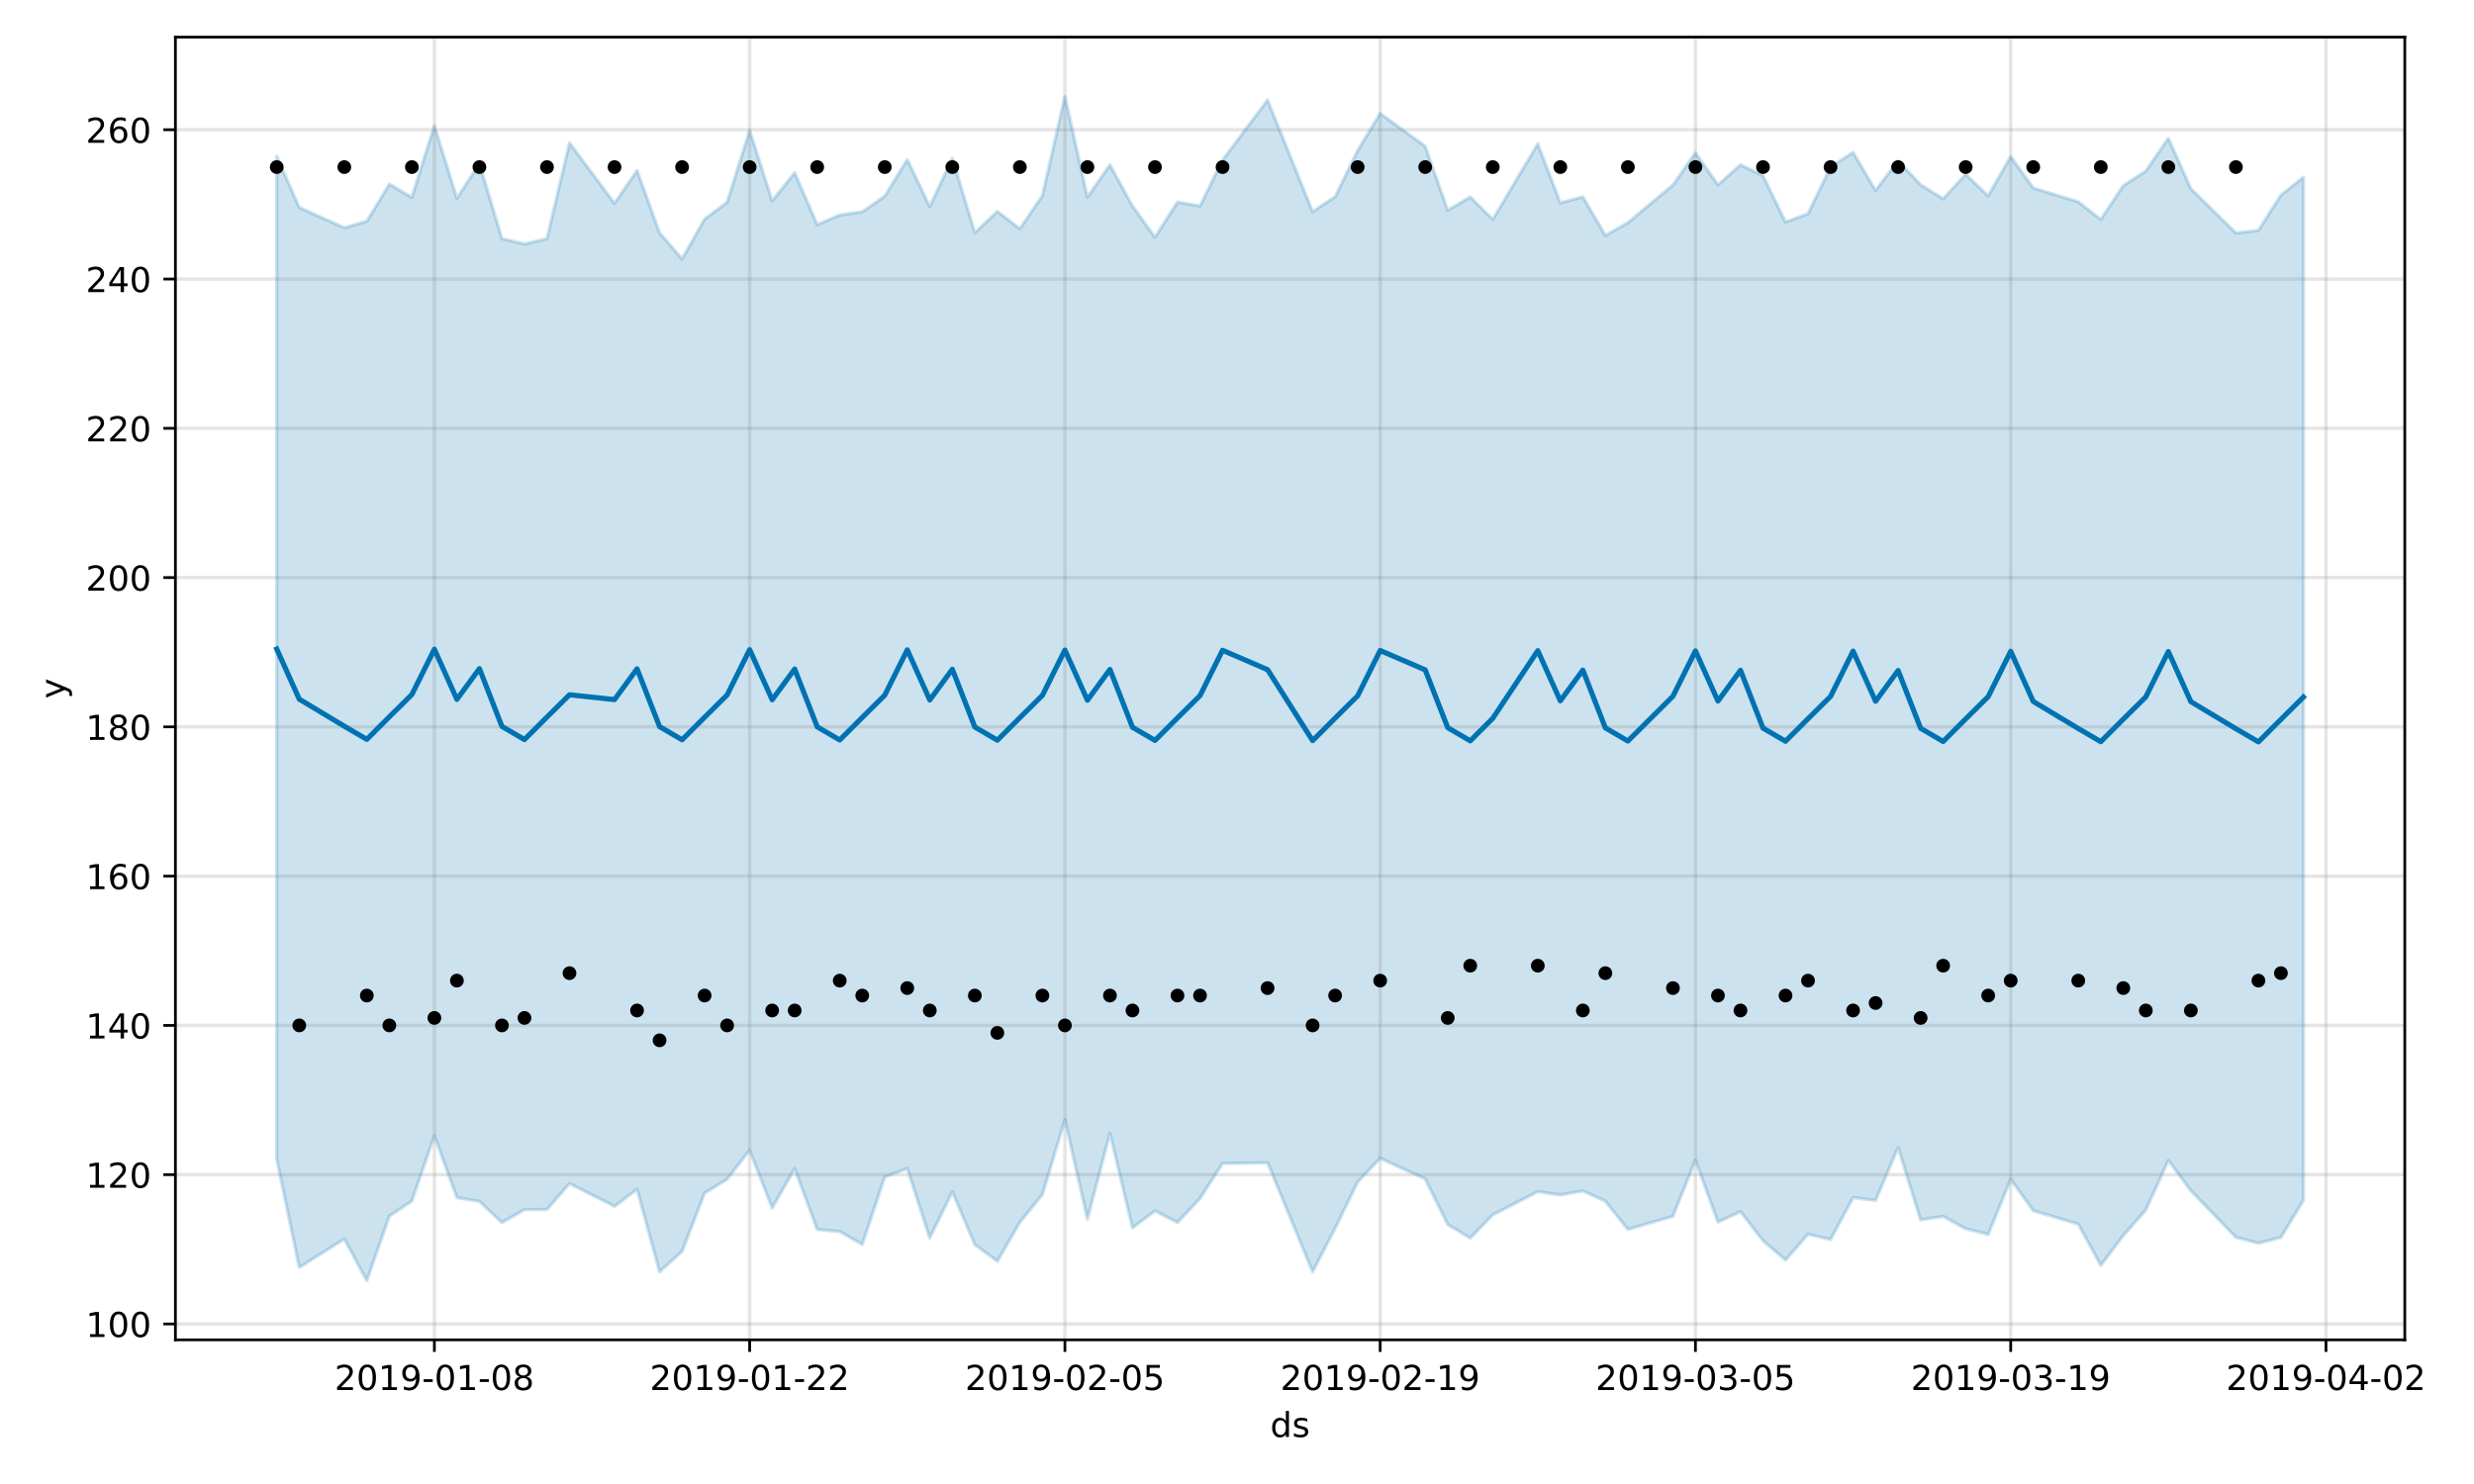 <?xml version="1.0" encoding="utf-8" standalone="no"?>
<!DOCTYPE svg PUBLIC "-//W3C//DTD SVG 1.1//EN"
  "http://www.w3.org/Graphics/SVG/1.1/DTD/svg11.dtd">
<!-- Created with matplotlib (https://matplotlib.org/) -->
<svg height="432pt" version="1.1" viewBox="0 0 720 432" width="720pt" xmlns="http://www.w3.org/2000/svg" xmlns:xlink="http://www.w3.org/1999/xlink">
 <defs>
  <style type="text/css">
*{stroke-linecap:butt;stroke-linejoin:round;}
  </style>
 </defs>
 <g id="figure_1">
  <g id="patch_1">
   <path d="M 0 432 
L 720 432 
L 720 0 
L 0 0 
z
" style="fill:#ffffff;"/>
  </g>
  <g id="axes_1">
   <g id="patch_2">
    <path d="M 51.05 390.04 
L 699.857 390.04 
L 699.857 10.8 
L 51.05 10.8 
z
" style="fill:#ffffff;"/>
   </g>
   <g id="PolyCollection_1">
    <defs>
     <path d="M 80.541 -386.49 
L 80.541 -94.581 
L 87.095 -63.038 
L 100.202 -71.315 
L 106.756 -59.198 
L 113.309 -77.965 
L 119.863 -82.394 
L 126.417 -101.39 
L 132.97 -83.357 
L 139.524 -82.264 
L 146.077 -76.102 
L 152.631 -79.87 
L 159.185 -79.901 
L 165.738 -87.445 
L 178.845 -80.824 
L 185.399 -85.792 
L 191.953 -61.737 
L 198.506 -67.728 
L 205.06 -84.671 
L 211.613 -88.726 
L 218.167 -97.157 
L 224.721 -80.323 
L 231.274 -91.83 
L 237.828 -74.07 
L 244.381 -73.489 
L 250.935 -69.723 
L 257.489 -89.379 
L 264.042 -91.822 
L 270.596 -71.621 
L 277.15 -85.074 
L 283.703 -69.67 
L 290.257 -64.828 
L 296.81 -76.198 
L 303.364 -84.254 
L 309.918 -106.077 
L 316.471 -77.147 
L 323.025 -102.116 
L 329.578 -74.564 
L 336.132 -79.508 
L 342.686 -76.118 
L 349.239 -83.138 
L 355.793 -93.312 
L 368.9 -93.52 
L 382.007 -61.775 
L 388.561 -74.416 
L 395.114 -87.897 
L 401.668 -94.823 
L 414.775 -88.791 
L 421.329 -75.525 
L 427.883 -71.591 
L 434.436 -78.349 
L 447.543 -85.092 
L 454.097 -84.142 
L 460.651 -85.313 
L 467.204 -82.31 
L 473.758 -74.097 
L 486.865 -77.96 
L 493.419 -94.265 
L 499.972 -76.242 
L 506.526 -79.307 
L 513.079 -70.823 
L 519.633 -65.198 
L 526.187 -72.712 
L 532.74 -71.165 
L 539.294 -83.367 
L 545.847 -82.555 
L 552.401 -97.924 
L 558.955 -76.891 
L 565.508 -77.906 
L 572.062 -74.303 
L 578.616 -72.656 
L 585.169 -88.692 
L 591.723 -79.572 
L 604.83 -75.652 
L 611.384 -63.647 
L 617.937 -72.307 
L 624.491 -79.765 
L 631.044 -94.177 
L 637.598 -85.391 
L 650.705 -71.816 
L 657.259 -70.095 
L 663.812 -71.788 
L 670.366 -82.575 
L 670.366 -380.409 
L 670.366 -380.409 
L 663.812 -375.201 
L 657.259 -364.93 
L 650.705 -364.17 
L 637.598 -377.077 
L 631.044 -391.736 
L 624.491 -382.209 
L 617.937 -377.945 
L 611.384 -368.115 
L 604.83 -373.258 
L 591.723 -377.274 
L 585.169 -386.438 
L 578.616 -374.982 
L 572.062 -381.25 
L 565.508 -374.116 
L 558.955 -378.215 
L 552.401 -385.235 
L 545.847 -376.561 
L 539.294 -387.631 
L 532.74 -383.36 
L 526.187 -369.787 
L 519.633 -367.36 
L 513.079 -380.867 
L 506.526 -384.004 
L 499.972 -378.189 
L 493.419 -387.513 
L 486.865 -378.142 
L 473.758 -367.169 
L 467.204 -363.447 
L 460.651 -374.699 
L 454.097 -372.941 
L 447.543 -390.107 
L 434.436 -368.105 
L 427.883 -374.667 
L 421.329 -370.764 
L 414.775 -389.418 
L 401.668 -398.972 
L 395.114 -388.151 
L 388.561 -374.742 
L 382.007 -370.367 
L 368.9 -402.873 
L 355.793 -385.418 
L 349.239 -372.015 
L 342.686 -373.175 
L 336.132 -362.928 
L 329.578 -372.025 
L 323.025 -384.011 
L 316.471 -374.6 
L 309.918 -403.962 
L 303.364 -375.042 
L 296.81 -365.417 
L 290.257 -370.453 
L 283.703 -364.273 
L 277.15 -385.941 
L 270.596 -371.832 
L 264.042 -385.531 
L 257.489 -374.882 
L 250.935 -370.354 
L 244.381 -369.415 
L 237.828 -366.581 
L 231.274 -381.714 
L 224.721 -373.536 
L 218.167 -394.034 
L 211.613 -373.096 
L 205.06 -368.219 
L 198.506 -356.632 
L 191.953 -364.209 
L 185.399 -382.364 
L 178.845 -372.788 
L 165.738 -390.402 
L 159.185 -362.544 
L 152.631 -360.962 
L 146.077 -362.535 
L 139.524 -384.331 
L 132.97 -374.276 
L 126.417 -395.4 
L 119.863 -374.559 
L 113.309 -378.382 
L 106.756 -367.578 
L 100.202 -365.707 
L 87.095 -371.604 
L 80.541 -386.49 
z
" id="m86c1b2ed86" style="stroke:#0072b2;stroke-opacity:0.2;"/>
    </defs>
    <g clip-path="url(#p42ab3220b1)">
     <use style="fill:#0072b2;fill-opacity:0.2;stroke:#0072b2;stroke-opacity:0.2;" x="0" xlink:href="#m86c1b2ed86" y="432"/>
    </g>
   </g>
   <g id="matplotlib.axis_1">
    <g id="xtick_1">
     <g id="line2d_1">
      <path clip-path="url(#p42ab3220b1)" d="M 126.417 390.04 
L 126.417 10.8 
" style="fill:none;stroke:#808080;stroke-linecap:square;stroke-opacity:0.2;"/>
     </g>
     <g id="line2d_2">
      <defs>
       <path d="M 0 0 
L 0 3.5 
" id="mbba8593beb" style="stroke:#000000;stroke-width:0.8;"/>
      </defs>
      <g>
       <use style="stroke:#000000;stroke-width:0.8;" x="126.417" xlink:href="#mbba8593beb" y="390.04"/>
      </g>
     </g>
     <g id="text_1">
      <!-- 2019-01-08 -->
      <defs>
       <path d="M 19.188 8.297 
L 53.609 8.297 
L 53.609 0 
L 7.328 0 
L 7.328 8.297 
Q 12.938 14.109 22.625 23.891 
Q 32.328 33.688 34.812 36.531 
Q 39.547 41.844 41.422 45.531 
Q 43.312 49.219 43.312 52.781 
Q 43.312 58.594 39.234 62.25 
Q 35.156 65.922 28.609 65.922 
Q 23.969 65.922 18.812 64.312 
Q 13.672 62.703 7.812 59.422 
L 7.812 69.391 
Q 13.766 71.781 18.938 73 
Q 24.125 74.219 28.422 74.219 
Q 39.75 74.219 46.484 68.547 
Q 53.219 62.891 53.219 53.422 
Q 53.219 48.922 51.531 44.891 
Q 49.859 40.875 45.406 35.406 
Q 44.188 33.984 37.641 27.219 
Q 31.109 20.453 19.188 8.297 
z
" id="DejaVuSans-50"/>
       <path d="M 31.781 66.406 
Q 24.172 66.406 20.328 58.906 
Q 16.5 51.422 16.5 36.375 
Q 16.5 21.391 20.328 13.891 
Q 24.172 6.391 31.781 6.391 
Q 39.453 6.391 43.281 13.891 
Q 47.125 21.391 47.125 36.375 
Q 47.125 51.422 43.281 58.906 
Q 39.453 66.406 31.781 66.406 
z
M 31.781 74.219 
Q 44.047 74.219 50.516 64.516 
Q 56.984 54.828 56.984 36.375 
Q 56.984 17.969 50.516 8.266 
Q 44.047 -1.422 31.781 -1.422 
Q 19.531 -1.422 13.062 8.266 
Q 6.594 17.969 6.594 36.375 
Q 6.594 54.828 13.062 64.516 
Q 19.531 74.219 31.781 74.219 
z
" id="DejaVuSans-48"/>
       <path d="M 12.406 8.297 
L 28.516 8.297 
L 28.516 63.922 
L 10.984 60.406 
L 10.984 69.391 
L 28.422 72.906 
L 38.281 72.906 
L 38.281 8.297 
L 54.391 8.297 
L 54.391 0 
L 12.406 0 
z
" id="DejaVuSans-49"/>
       <path d="M 10.984 1.516 
L 10.984 10.5 
Q 14.703 8.734 18.5 7.812 
Q 22.312 6.891 25.984 6.891 
Q 35.75 6.891 40.891 13.453 
Q 46.047 20.016 46.781 33.406 
Q 43.953 29.203 39.594 26.953 
Q 35.25 24.703 29.984 24.703 
Q 19.047 24.703 12.672 31.312 
Q 6.297 37.938 6.297 49.422 
Q 6.297 60.641 12.938 67.422 
Q 19.578 74.219 30.609 74.219 
Q 43.266 74.219 49.922 64.516 
Q 56.594 54.828 56.594 36.375 
Q 56.594 19.141 48.406 8.859 
Q 40.234 -1.422 26.422 -1.422 
Q 22.703 -1.422 18.891 -0.688 
Q 15.094 0.047 10.984 1.516 
z
M 30.609 32.422 
Q 37.25 32.422 41.125 36.953 
Q 45.016 41.5 45.016 49.422 
Q 45.016 57.281 41.125 61.844 
Q 37.25 66.406 30.609 66.406 
Q 23.969 66.406 20.094 61.844 
Q 16.219 57.281 16.219 49.422 
Q 16.219 41.5 20.094 36.953 
Q 23.969 32.422 30.609 32.422 
z
" id="DejaVuSans-57"/>
       <path d="M 4.891 31.391 
L 31.203 31.391 
L 31.203 23.391 
L 4.891 23.391 
z
" id="DejaVuSans-45"/>
       <path d="M 31.781 34.625 
Q 24.75 34.625 20.719 30.859 
Q 16.703 27.094 16.703 20.516 
Q 16.703 13.922 20.719 10.156 
Q 24.75 6.391 31.781 6.391 
Q 38.812 6.391 42.859 10.172 
Q 46.922 13.969 46.922 20.516 
Q 46.922 27.094 42.891 30.859 
Q 38.875 34.625 31.781 34.625 
z
M 21.922 38.812 
Q 15.578 40.375 12.031 44.719 
Q 8.5 49.078 8.5 55.328 
Q 8.5 64.062 14.719 69.141 
Q 20.953 74.219 31.781 74.219 
Q 42.672 74.219 48.875 69.141 
Q 55.078 64.062 55.078 55.328 
Q 55.078 49.078 51.531 44.719 
Q 48 40.375 41.703 38.812 
Q 48.828 37.156 52.797 32.312 
Q 56.781 27.484 56.781 20.516 
Q 56.781 9.906 50.312 4.234 
Q 43.844 -1.422 31.781 -1.422 
Q 19.734 -1.422 13.25 4.234 
Q 6.781 9.906 6.781 20.516 
Q 6.781 27.484 10.781 32.312 
Q 14.797 37.156 21.922 38.812 
z
M 18.312 54.391 
Q 18.312 48.734 21.844 45.562 
Q 25.391 42.391 31.781 42.391 
Q 38.141 42.391 41.719 45.562 
Q 45.312 48.734 45.312 54.391 
Q 45.312 60.062 41.719 63.234 
Q 38.141 66.406 31.781 66.406 
Q 25.391 66.406 21.844 63.234 
Q 18.312 60.062 18.312 54.391 
z
" id="DejaVuSans-56"/>
      </defs>
      <g transform="translate(97.359 404.638)scale(0.1 -0.1)">
       <use xlink:href="#DejaVuSans-50"/>
       <use x="63.623" xlink:href="#DejaVuSans-48"/>
       <use x="127.246" xlink:href="#DejaVuSans-49"/>
       <use x="190.869" xlink:href="#DejaVuSans-57"/>
       <use x="254.492" xlink:href="#DejaVuSans-45"/>
       <use x="290.576" xlink:href="#DejaVuSans-48"/>
       <use x="354.199" xlink:href="#DejaVuSans-49"/>
       <use x="417.822" xlink:href="#DejaVuSans-45"/>
       <use x="453.906" xlink:href="#DejaVuSans-48"/>
       <use x="517.529" xlink:href="#DejaVuSans-56"/>
      </g>
     </g>
    </g>
    <g id="xtick_2">
     <g id="line2d_3">
      <path clip-path="url(#p42ab3220b1)" d="M 218.167 390.04 
L 218.167 10.8 
" style="fill:none;stroke:#808080;stroke-linecap:square;stroke-opacity:0.2;"/>
     </g>
     <g id="line2d_4">
      <g>
       <use style="stroke:#000000;stroke-width:0.8;" x="218.167" xlink:href="#mbba8593beb" y="390.04"/>
      </g>
     </g>
     <g id="text_2">
      <!-- 2019-01-22 -->
      <g transform="translate(189.109 404.638)scale(0.1 -0.1)">
       <use xlink:href="#DejaVuSans-50"/>
       <use x="63.623" xlink:href="#DejaVuSans-48"/>
       <use x="127.246" xlink:href="#DejaVuSans-49"/>
       <use x="190.869" xlink:href="#DejaVuSans-57"/>
       <use x="254.492" xlink:href="#DejaVuSans-45"/>
       <use x="290.576" xlink:href="#DejaVuSans-48"/>
       <use x="354.199" xlink:href="#DejaVuSans-49"/>
       <use x="417.822" xlink:href="#DejaVuSans-45"/>
       <use x="453.906" xlink:href="#DejaVuSans-50"/>
       <use x="517.529" xlink:href="#DejaVuSans-50"/>
      </g>
     </g>
    </g>
    <g id="xtick_3">
     <g id="line2d_5">
      <path clip-path="url(#p42ab3220b1)" d="M 309.918 390.04 
L 309.918 10.8 
" style="fill:none;stroke:#808080;stroke-linecap:square;stroke-opacity:0.2;"/>
     </g>
     <g id="line2d_6">
      <g>
       <use style="stroke:#000000;stroke-width:0.8;" x="309.918" xlink:href="#mbba8593beb" y="390.04"/>
      </g>
     </g>
     <g id="text_3">
      <!-- 2019-02-05 -->
      <defs>
       <path d="M 10.797 72.906 
L 49.516 72.906 
L 49.516 64.594 
L 19.828 64.594 
L 19.828 46.734 
Q 21.969 47.469 24.109 47.828 
Q 26.266 48.188 28.422 48.188 
Q 40.625 48.188 47.75 41.5 
Q 54.891 34.812 54.891 23.391 
Q 54.891 11.625 47.562 5.094 
Q 40.234 -1.422 26.906 -1.422 
Q 22.312 -1.422 17.547 -0.641 
Q 12.797 0.141 7.719 1.703 
L 7.719 11.625 
Q 12.109 9.234 16.797 8.062 
Q 21.484 6.891 26.703 6.891 
Q 35.156 6.891 40.078 11.328 
Q 45.016 15.766 45.016 23.391 
Q 45.016 31 40.078 35.438 
Q 35.156 39.891 26.703 39.891 
Q 22.75 39.891 18.812 39.016 
Q 14.891 38.141 10.797 36.281 
z
" id="DejaVuSans-53"/>
      </defs>
      <g transform="translate(280.86 404.638)scale(0.1 -0.1)">
       <use xlink:href="#DejaVuSans-50"/>
       <use x="63.623" xlink:href="#DejaVuSans-48"/>
       <use x="127.246" xlink:href="#DejaVuSans-49"/>
       <use x="190.869" xlink:href="#DejaVuSans-57"/>
       <use x="254.492" xlink:href="#DejaVuSans-45"/>
       <use x="290.576" xlink:href="#DejaVuSans-48"/>
       <use x="354.199" xlink:href="#DejaVuSans-50"/>
       <use x="417.822" xlink:href="#DejaVuSans-45"/>
       <use x="453.906" xlink:href="#DejaVuSans-48"/>
       <use x="517.529" xlink:href="#DejaVuSans-53"/>
      </g>
     </g>
    </g>
    <g id="xtick_4">
     <g id="line2d_7">
      <path clip-path="url(#p42ab3220b1)" d="M 401.668 390.04 
L 401.668 10.8 
" style="fill:none;stroke:#808080;stroke-linecap:square;stroke-opacity:0.2;"/>
     </g>
     <g id="line2d_8">
      <g>
       <use style="stroke:#000000;stroke-width:0.8;" x="401.668" xlink:href="#mbba8593beb" y="390.04"/>
      </g>
     </g>
     <g id="text_4">
      <!-- 2019-02-19 -->
      <g transform="translate(372.61 404.638)scale(0.1 -0.1)">
       <use xlink:href="#DejaVuSans-50"/>
       <use x="63.623" xlink:href="#DejaVuSans-48"/>
       <use x="127.246" xlink:href="#DejaVuSans-49"/>
       <use x="190.869" xlink:href="#DejaVuSans-57"/>
       <use x="254.492" xlink:href="#DejaVuSans-45"/>
       <use x="290.576" xlink:href="#DejaVuSans-48"/>
       <use x="354.199" xlink:href="#DejaVuSans-50"/>
       <use x="417.822" xlink:href="#DejaVuSans-45"/>
       <use x="453.906" xlink:href="#DejaVuSans-49"/>
       <use x="517.529" xlink:href="#DejaVuSans-57"/>
      </g>
     </g>
    </g>
    <g id="xtick_5">
     <g id="line2d_9">
      <path clip-path="url(#p42ab3220b1)" d="M 493.419 390.04 
L 493.419 10.8 
" style="fill:none;stroke:#808080;stroke-linecap:square;stroke-opacity:0.2;"/>
     </g>
     <g id="line2d_10">
      <g>
       <use style="stroke:#000000;stroke-width:0.8;" x="493.419" xlink:href="#mbba8593beb" y="390.04"/>
      </g>
     </g>
     <g id="text_5">
      <!-- 2019-03-05 -->
      <defs>
       <path d="M 40.578 39.312 
Q 47.656 37.797 51.625 33 
Q 55.609 28.219 55.609 21.188 
Q 55.609 10.406 48.188 4.484 
Q 40.766 -1.422 27.094 -1.422 
Q 22.516 -1.422 17.656 -0.516 
Q 12.797 0.391 7.625 2.203 
L 7.625 11.719 
Q 11.719 9.328 16.594 8.109 
Q 21.484 6.891 26.812 6.891 
Q 36.078 6.891 40.938 10.547 
Q 45.797 14.203 45.797 21.188 
Q 45.797 27.641 41.281 31.266 
Q 36.766 34.906 28.719 34.906 
L 20.219 34.906 
L 20.219 43.016 
L 29.109 43.016 
Q 36.375 43.016 40.234 45.922 
Q 44.094 48.828 44.094 54.297 
Q 44.094 59.906 40.109 62.906 
Q 36.141 65.922 28.719 65.922 
Q 24.656 65.922 20.016 65.031 
Q 15.375 64.156 9.812 62.312 
L 9.812 71.094 
Q 15.438 72.656 20.344 73.438 
Q 25.25 74.219 29.594 74.219 
Q 40.828 74.219 47.359 69.109 
Q 53.906 64.016 53.906 55.328 
Q 53.906 49.266 50.438 45.094 
Q 46.969 40.922 40.578 39.312 
z
" id="DejaVuSans-51"/>
      </defs>
      <g transform="translate(464.361 404.638)scale(0.1 -0.1)">
       <use xlink:href="#DejaVuSans-50"/>
       <use x="63.623" xlink:href="#DejaVuSans-48"/>
       <use x="127.246" xlink:href="#DejaVuSans-49"/>
       <use x="190.869" xlink:href="#DejaVuSans-57"/>
       <use x="254.492" xlink:href="#DejaVuSans-45"/>
       <use x="290.576" xlink:href="#DejaVuSans-48"/>
       <use x="354.199" xlink:href="#DejaVuSans-51"/>
       <use x="417.822" xlink:href="#DejaVuSans-45"/>
       <use x="453.906" xlink:href="#DejaVuSans-48"/>
       <use x="517.529" xlink:href="#DejaVuSans-53"/>
      </g>
     </g>
    </g>
    <g id="xtick_6">
     <g id="line2d_11">
      <path clip-path="url(#p42ab3220b1)" d="M 585.169 390.04 
L 585.169 10.8 
" style="fill:none;stroke:#808080;stroke-linecap:square;stroke-opacity:0.2;"/>
     </g>
     <g id="line2d_12">
      <g>
       <use style="stroke:#000000;stroke-width:0.8;" x="585.169" xlink:href="#mbba8593beb" y="390.04"/>
      </g>
     </g>
     <g id="text_6">
      <!-- 2019-03-19 -->
      <g transform="translate(556.111 404.638)scale(0.1 -0.1)">
       <use xlink:href="#DejaVuSans-50"/>
       <use x="63.623" xlink:href="#DejaVuSans-48"/>
       <use x="127.246" xlink:href="#DejaVuSans-49"/>
       <use x="190.869" xlink:href="#DejaVuSans-57"/>
       <use x="254.492" xlink:href="#DejaVuSans-45"/>
       <use x="290.576" xlink:href="#DejaVuSans-48"/>
       <use x="354.199" xlink:href="#DejaVuSans-51"/>
       <use x="417.822" xlink:href="#DejaVuSans-45"/>
       <use x="453.906" xlink:href="#DejaVuSans-49"/>
       <use x="517.529" xlink:href="#DejaVuSans-57"/>
      </g>
     </g>
    </g>
    <g id="xtick_7">
     <g id="line2d_13">
      <path clip-path="url(#p42ab3220b1)" d="M 676.92 390.04 
L 676.92 10.8 
" style="fill:none;stroke:#808080;stroke-linecap:square;stroke-opacity:0.2;"/>
     </g>
     <g id="line2d_14">
      <g>
       <use style="stroke:#000000;stroke-width:0.8;" x="676.92" xlink:href="#mbba8593beb" y="390.04"/>
      </g>
     </g>
     <g id="text_7">
      <!-- 2019-04-02 -->
      <defs>
       <path d="M 37.797 64.312 
L 12.891 25.391 
L 37.797 25.391 
z
M 35.203 72.906 
L 47.609 72.906 
L 47.609 25.391 
L 58.016 25.391 
L 58.016 17.188 
L 47.609 17.188 
L 47.609 0 
L 37.797 0 
L 37.797 17.188 
L 4.891 17.188 
L 4.891 26.703 
z
" id="DejaVuSans-52"/>
      </defs>
      <g transform="translate(647.862 404.638)scale(0.1 -0.1)">
       <use xlink:href="#DejaVuSans-50"/>
       <use x="63.623" xlink:href="#DejaVuSans-48"/>
       <use x="127.246" xlink:href="#DejaVuSans-49"/>
       <use x="190.869" xlink:href="#DejaVuSans-57"/>
       <use x="254.492" xlink:href="#DejaVuSans-45"/>
       <use x="290.576" xlink:href="#DejaVuSans-48"/>
       <use x="354.199" xlink:href="#DejaVuSans-52"/>
       <use x="417.822" xlink:href="#DejaVuSans-45"/>
       <use x="453.906" xlink:href="#DejaVuSans-48"/>
       <use x="517.529" xlink:href="#DejaVuSans-50"/>
      </g>
     </g>
    </g>
    <g id="text_8">
     <!-- ds -->
     <defs>
      <path d="M 45.406 46.391 
L 45.406 75.984 
L 54.391 75.984 
L 54.391 0 
L 45.406 0 
L 45.406 8.203 
Q 42.578 3.328 38.25 0.953 
Q 33.938 -1.422 27.875 -1.422 
Q 17.969 -1.422 11.734 6.484 
Q 5.516 14.406 5.516 27.297 
Q 5.516 40.188 11.734 48.094 
Q 17.969 56 27.875 56 
Q 33.938 56 38.25 53.625 
Q 42.578 51.266 45.406 46.391 
z
M 14.797 27.297 
Q 14.797 17.391 18.875 11.75 
Q 22.953 6.109 30.078 6.109 
Q 37.203 6.109 41.297 11.75 
Q 45.406 17.391 45.406 27.297 
Q 45.406 37.203 41.297 42.844 
Q 37.203 48.484 30.078 48.484 
Q 22.953 48.484 18.875 42.844 
Q 14.797 37.203 14.797 27.297 
z
" id="DejaVuSans-100"/>
      <path d="M 44.281 53.078 
L 44.281 44.578 
Q 40.484 46.531 36.375 47.5 
Q 32.281 48.484 27.875 48.484 
Q 21.188 48.484 17.844 46.438 
Q 14.5 44.391 14.5 40.281 
Q 14.5 37.156 16.891 35.375 
Q 19.281 33.594 26.516 31.984 
L 29.594 31.297 
Q 39.156 29.25 43.188 25.516 
Q 47.219 21.781 47.219 15.094 
Q 47.219 7.469 41.188 3.016 
Q 35.156 -1.422 24.609 -1.422 
Q 20.219 -1.422 15.453 -0.562 
Q 10.688 0.297 5.422 2 
L 5.422 11.281 
Q 10.406 8.688 15.234 7.391 
Q 20.062 6.109 24.812 6.109 
Q 31.156 6.109 34.562 8.281 
Q 37.984 10.453 37.984 14.406 
Q 37.984 18.062 35.516 20.016 
Q 33.062 21.969 24.703 23.781 
L 21.578 24.516 
Q 13.234 26.266 9.516 29.906 
Q 5.812 33.547 5.812 39.891 
Q 5.812 47.609 11.281 51.797 
Q 16.75 56 26.812 56 
Q 31.781 56 36.172 55.266 
Q 40.578 54.547 44.281 53.078 
z
" id="DejaVuSans-115"/>
     </defs>
     <g transform="translate(369.675 418.317)scale(0.1 -0.1)">
      <use xlink:href="#DejaVuSans-100"/>
      <use x="63.477" xlink:href="#DejaVuSans-115"/>
     </g>
    </g>
   </g>
   <g id="matplotlib.axis_2">
    <g id="ytick_1">
     <g id="line2d_15">
      <path clip-path="url(#p42ab3220b1)" d="M 51.05 385.409 
L 699.857 385.409 
" style="fill:none;stroke:#808080;stroke-linecap:square;stroke-opacity:0.2;"/>
     </g>
     <g id="line2d_16">
      <defs>
       <path d="M 0 0 
L -3.5 0 
" id="m1aef835a5c" style="stroke:#000000;stroke-width:0.8;"/>
      </defs>
      <g>
       <use style="stroke:#000000;stroke-width:0.8;" x="51.05" xlink:href="#m1aef835a5c" y="385.409"/>
      </g>
     </g>
     <g id="text_9">
      <!-- 100 -->
      <g transform="translate(24.962 389.208)scale(0.1 -0.1)">
       <use xlink:href="#DejaVuSans-49"/>
       <use x="63.623" xlink:href="#DejaVuSans-48"/>
       <use x="127.246" xlink:href="#DejaVuSans-48"/>
      </g>
     </g>
    </g>
    <g id="ytick_2">
     <g id="line2d_17">
      <path clip-path="url(#p42ab3220b1)" d="M 51.05 341.954 
L 699.857 341.954 
" style="fill:none;stroke:#808080;stroke-linecap:square;stroke-opacity:0.2;"/>
     </g>
     <g id="line2d_18">
      <g>
       <use style="stroke:#000000;stroke-width:0.8;" x="51.05" xlink:href="#m1aef835a5c" y="341.954"/>
      </g>
     </g>
     <g id="text_10">
      <!-- 120 -->
      <g transform="translate(24.962 345.753)scale(0.1 -0.1)">
       <use xlink:href="#DejaVuSans-49"/>
       <use x="63.623" xlink:href="#DejaVuSans-50"/>
       <use x="127.246" xlink:href="#DejaVuSans-48"/>
      </g>
     </g>
    </g>
    <g id="ytick_3">
     <g id="line2d_19">
      <path clip-path="url(#p42ab3220b1)" d="M 51.05 298.5 
L 699.857 298.5 
" style="fill:none;stroke:#808080;stroke-linecap:square;stroke-opacity:0.2;"/>
     </g>
     <g id="line2d_20">
      <g>
       <use style="stroke:#000000;stroke-width:0.8;" x="51.05" xlink:href="#m1aef835a5c" y="298.5"/>
      </g>
     </g>
     <g id="text_11">
      <!-- 140 -->
      <g transform="translate(24.962 302.299)scale(0.1 -0.1)">
       <use xlink:href="#DejaVuSans-49"/>
       <use x="63.623" xlink:href="#DejaVuSans-52"/>
       <use x="127.246" xlink:href="#DejaVuSans-48"/>
      </g>
     </g>
    </g>
    <g id="ytick_4">
     <g id="line2d_21">
      <path clip-path="url(#p42ab3220b1)" d="M 51.05 255.045 
L 699.857 255.045 
" style="fill:none;stroke:#808080;stroke-linecap:square;stroke-opacity:0.2;"/>
     </g>
     <g id="line2d_22">
      <g>
       <use style="stroke:#000000;stroke-width:0.8;" x="51.05" xlink:href="#m1aef835a5c" y="255.045"/>
      </g>
     </g>
     <g id="text_12">
      <!-- 160 -->
      <defs>
       <path d="M 33.016 40.375 
Q 26.375 40.375 22.484 35.828 
Q 18.609 31.297 18.609 23.391 
Q 18.609 15.531 22.484 10.953 
Q 26.375 6.391 33.016 6.391 
Q 39.656 6.391 43.531 10.953 
Q 47.406 15.531 47.406 23.391 
Q 47.406 31.297 43.531 35.828 
Q 39.656 40.375 33.016 40.375 
z
M 52.594 71.297 
L 52.594 62.312 
Q 48.875 64.062 45.094 64.984 
Q 41.312 65.922 37.594 65.922 
Q 27.828 65.922 22.672 59.328 
Q 17.531 52.734 16.797 39.406 
Q 19.672 43.656 24.016 45.922 
Q 28.375 48.188 33.594 48.188 
Q 44.578 48.188 50.953 41.516 
Q 57.328 34.859 57.328 23.391 
Q 57.328 12.156 50.688 5.359 
Q 44.047 -1.422 33.016 -1.422 
Q 20.359 -1.422 13.672 8.266 
Q 6.984 17.969 6.984 36.375 
Q 6.984 53.656 15.188 63.938 
Q 23.391 74.219 37.203 74.219 
Q 40.922 74.219 44.703 73.484 
Q 48.484 72.75 52.594 71.297 
z
" id="DejaVuSans-54"/>
      </defs>
      <g transform="translate(24.962 258.845)scale(0.1 -0.1)">
       <use xlink:href="#DejaVuSans-49"/>
       <use x="63.623" xlink:href="#DejaVuSans-54"/>
       <use x="127.246" xlink:href="#DejaVuSans-48"/>
      </g>
     </g>
    </g>
    <g id="ytick_5">
     <g id="line2d_23">
      <path clip-path="url(#p42ab3220b1)" d="M 51.05 211.591 
L 699.857 211.591 
" style="fill:none;stroke:#808080;stroke-linecap:square;stroke-opacity:0.2;"/>
     </g>
     <g id="line2d_24">
      <g>
       <use style="stroke:#000000;stroke-width:0.8;" x="51.05" xlink:href="#m1aef835a5c" y="211.591"/>
      </g>
     </g>
     <g id="text_13">
      <!-- 180 -->
      <g transform="translate(24.962 215.39)scale(0.1 -0.1)">
       <use xlink:href="#DejaVuSans-49"/>
       <use x="63.623" xlink:href="#DejaVuSans-56"/>
       <use x="127.246" xlink:href="#DejaVuSans-48"/>
      </g>
     </g>
    </g>
    <g id="ytick_6">
     <g id="line2d_25">
      <path clip-path="url(#p42ab3220b1)" d="M 51.05 168.137 
L 699.857 168.137 
" style="fill:none;stroke:#808080;stroke-linecap:square;stroke-opacity:0.2;"/>
     </g>
     <g id="line2d_26">
      <g>
       <use style="stroke:#000000;stroke-width:0.8;" x="51.05" xlink:href="#m1aef835a5c" y="168.137"/>
      </g>
     </g>
     <g id="text_14">
      <!-- 200 -->
      <g transform="translate(24.962 171.936)scale(0.1 -0.1)">
       <use xlink:href="#DejaVuSans-50"/>
       <use x="63.623" xlink:href="#DejaVuSans-48"/>
       <use x="127.246" xlink:href="#DejaVuSans-48"/>
      </g>
     </g>
    </g>
    <g id="ytick_7">
     <g id="line2d_27">
      <path clip-path="url(#p42ab3220b1)" d="M 51.05 124.682 
L 699.857 124.682 
" style="fill:none;stroke:#808080;stroke-linecap:square;stroke-opacity:0.2;"/>
     </g>
     <g id="line2d_28">
      <g>
       <use style="stroke:#000000;stroke-width:0.8;" x="51.05" xlink:href="#m1aef835a5c" y="124.682"/>
      </g>
     </g>
     <g id="text_15">
      <!-- 220 -->
      <g transform="translate(24.962 128.481)scale(0.1 -0.1)">
       <use xlink:href="#DejaVuSans-50"/>
       <use x="63.623" xlink:href="#DejaVuSans-50"/>
       <use x="127.246" xlink:href="#DejaVuSans-48"/>
      </g>
     </g>
    </g>
    <g id="ytick_8">
     <g id="line2d_29">
      <path clip-path="url(#p42ab3220b1)" d="M 51.05 81.228 
L 699.857 81.228 
" style="fill:none;stroke:#808080;stroke-linecap:square;stroke-opacity:0.2;"/>
     </g>
     <g id="line2d_30">
      <g>
       <use style="stroke:#000000;stroke-width:0.8;" x="51.05" xlink:href="#m1aef835a5c" y="81.228"/>
      </g>
     </g>
     <g id="text_16">
      <!-- 240 -->
      <g transform="translate(24.962 85.027)scale(0.1 -0.1)">
       <use xlink:href="#DejaVuSans-50"/>
       <use x="63.623" xlink:href="#DejaVuSans-52"/>
       <use x="127.246" xlink:href="#DejaVuSans-48"/>
      </g>
     </g>
    </g>
    <g id="ytick_9">
     <g id="line2d_31">
      <path clip-path="url(#p42ab3220b1)" d="M 51.05 37.773 
L 699.857 37.773 
" style="fill:none;stroke:#808080;stroke-linecap:square;stroke-opacity:0.2;"/>
     </g>
     <g id="line2d_32">
      <g>
       <use style="stroke:#000000;stroke-width:0.8;" x="51.05" xlink:href="#m1aef835a5c" y="37.773"/>
      </g>
     </g>
     <g id="text_17">
      <!-- 260 -->
      <g transform="translate(24.962 41.573)scale(0.1 -0.1)">
       <use xlink:href="#DejaVuSans-50"/>
       <use x="63.623" xlink:href="#DejaVuSans-54"/>
       <use x="127.246" xlink:href="#DejaVuSans-48"/>
      </g>
     </g>
    </g>
    <g id="text_18">
     <!-- y -->
     <defs>
      <path d="M 32.172 -5.078 
Q 28.375 -14.844 24.75 -17.812 
Q 21.141 -20.797 15.094 -20.797 
L 7.906 -20.797 
L 7.906 -13.281 
L 13.188 -13.281 
Q 16.891 -13.281 18.938 -11.516 
Q 21 -9.766 23.484 -3.219 
L 25.094 0.875 
L 2.984 54.688 
L 12.5 54.688 
L 29.594 11.922 
L 46.688 54.688 
L 56.203 54.688 
z
" id="DejaVuSans-121"/>
     </defs>
     <g transform="translate(18.883 203.379)rotate(-90)scale(0.1 -0.1)">
      <use xlink:href="#DejaVuSans-121"/>
     </g>
    </g>
   </g>
   <g id="line2d_33">
    <defs>
     <path d="M 0 1.5 
C 0.398 1.5 0.779 1.342 1.061 1.061 
C 1.342 0.779 1.5 0.398 1.5 0 
C 1.5 -0.398 1.342 -0.779 1.061 -1.061 
C 0.779 -1.342 0.398 -1.5 0 -1.5 
C -0.398 -1.5 -0.779 -1.342 -1.061 -1.061 
C -1.342 -0.779 -1.5 -0.398 -1.5 0 
C -1.5 0.398 -1.342 0.779 -1.061 1.061 
C -0.779 1.342 -0.398 1.5 0 1.5 
z
" id="mbf88b25390" style="stroke:#000000;"/>
    </defs>
    <g clip-path="url(#p42ab3220b1)">
     <use style="stroke:#000000;" x="80.541" xlink:href="#mbf88b25390" y="48.637"/>
     <use style="stroke:#000000;" x="87.095" xlink:href="#mbf88b25390" y="298.5"/>
     <use style="stroke:#000000;" x="100.202" xlink:href="#mbf88b25390" y="48.637"/>
     <use style="stroke:#000000;" x="106.756" xlink:href="#mbf88b25390" y="289.809"/>
     <use style="stroke:#000000;" x="113.309" xlink:href="#mbf88b25390" y="298.5"/>
     <use style="stroke:#000000;" x="119.863" xlink:href="#mbf88b25390" y="48.637"/>
     <use style="stroke:#000000;" x="126.417" xlink:href="#mbf88b25390" y="296.327"/>
     <use style="stroke:#000000;" x="132.97" xlink:href="#mbf88b25390" y="285.463"/>
     <use style="stroke:#000000;" x="139.524" xlink:href="#mbf88b25390" y="48.637"/>
     <use style="stroke:#000000;" x="146.077" xlink:href="#mbf88b25390" y="298.5"/>
     <use style="stroke:#000000;" x="152.631" xlink:href="#mbf88b25390" y="296.327"/>
     <use style="stroke:#000000;" x="159.185" xlink:href="#mbf88b25390" y="48.637"/>
     <use style="stroke:#000000;" x="165.738" xlink:href="#mbf88b25390" y="283.291"/>
     <use style="stroke:#000000;" x="178.845" xlink:href="#mbf88b25390" y="48.637"/>
     <use style="stroke:#000000;" x="185.399" xlink:href="#mbf88b25390" y="294.154"/>
     <use style="stroke:#000000;" x="191.953" xlink:href="#mbf88b25390" y="302.845"/>
     <use style="stroke:#000000;" x="198.506" xlink:href="#mbf88b25390" y="48.637"/>
     <use style="stroke:#000000;" x="205.06" xlink:href="#mbf88b25390" y="289.809"/>
     <use style="stroke:#000000;" x="211.613" xlink:href="#mbf88b25390" y="298.5"/>
     <use style="stroke:#000000;" x="218.167" xlink:href="#mbf88b25390" y="48.637"/>
     <use style="stroke:#000000;" x="224.721" xlink:href="#mbf88b25390" y="294.154"/>
     <use style="stroke:#000000;" x="231.274" xlink:href="#mbf88b25390" y="294.154"/>
     <use style="stroke:#000000;" x="237.828" xlink:href="#mbf88b25390" y="48.637"/>
     <use style="stroke:#000000;" x="244.381" xlink:href="#mbf88b25390" y="285.463"/>
     <use style="stroke:#000000;" x="250.935" xlink:href="#mbf88b25390" y="289.809"/>
     <use style="stroke:#000000;" x="257.489" xlink:href="#mbf88b25390" y="48.637"/>
     <use style="stroke:#000000;" x="264.042" xlink:href="#mbf88b25390" y="287.636"/>
     <use style="stroke:#000000;" x="270.596" xlink:href="#mbf88b25390" y="294.154"/>
     <use style="stroke:#000000;" x="277.15" xlink:href="#mbf88b25390" y="48.637"/>
     <use style="stroke:#000000;" x="283.703" xlink:href="#mbf88b25390" y="289.809"/>
     <use style="stroke:#000000;" x="290.257" xlink:href="#mbf88b25390" y="300.673"/>
     <use style="stroke:#000000;" x="296.81" xlink:href="#mbf88b25390" y="48.637"/>
     <use style="stroke:#000000;" x="303.364" xlink:href="#mbf88b25390" y="289.809"/>
     <use style="stroke:#000000;" x="309.918" xlink:href="#mbf88b25390" y="298.5"/>
     <use style="stroke:#000000;" x="316.471" xlink:href="#mbf88b25390" y="48.637"/>
     <use style="stroke:#000000;" x="323.025" xlink:href="#mbf88b25390" y="289.809"/>
     <use style="stroke:#000000;" x="329.578" xlink:href="#mbf88b25390" y="294.154"/>
     <use style="stroke:#000000;" x="336.132" xlink:href="#mbf88b25390" y="48.637"/>
     <use style="stroke:#000000;" x="342.686" xlink:href="#mbf88b25390" y="289.809"/>
     <use style="stroke:#000000;" x="349.239" xlink:href="#mbf88b25390" y="289.809"/>
     <use style="stroke:#000000;" x="355.793" xlink:href="#mbf88b25390" y="48.637"/>
     <use style="stroke:#000000;" x="368.9" xlink:href="#mbf88b25390" y="287.636"/>
     <use style="stroke:#000000;" x="382.007" xlink:href="#mbf88b25390" y="298.5"/>
     <use style="stroke:#000000;" x="388.561" xlink:href="#mbf88b25390" y="289.809"/>
     <use style="stroke:#000000;" x="395.114" xlink:href="#mbf88b25390" y="48.637"/>
     <use style="stroke:#000000;" x="401.668" xlink:href="#mbf88b25390" y="285.463"/>
     <use style="stroke:#000000;" x="414.775" xlink:href="#mbf88b25390" y="48.637"/>
     <use style="stroke:#000000;" x="421.329" xlink:href="#mbf88b25390" y="296.327"/>
     <use style="stroke:#000000;" x="427.883" xlink:href="#mbf88b25390" y="281.118"/>
     <use style="stroke:#000000;" x="434.436" xlink:href="#mbf88b25390" y="48.637"/>
     <use style="stroke:#000000;" x="447.543" xlink:href="#mbf88b25390" y="281.118"/>
     <use style="stroke:#000000;" x="454.097" xlink:href="#mbf88b25390" y="48.637"/>
     <use style="stroke:#000000;" x="460.651" xlink:href="#mbf88b25390" y="294.154"/>
     <use style="stroke:#000000;" x="467.204" xlink:href="#mbf88b25390" y="283.291"/>
     <use style="stroke:#000000;" x="473.758" xlink:href="#mbf88b25390" y="48.637"/>
     <use style="stroke:#000000;" x="486.865" xlink:href="#mbf88b25390" y="287.636"/>
     <use style="stroke:#000000;" x="493.419" xlink:href="#mbf88b25390" y="48.637"/>
     <use style="stroke:#000000;" x="499.972" xlink:href="#mbf88b25390" y="289.809"/>
     <use style="stroke:#000000;" x="506.526" xlink:href="#mbf88b25390" y="294.154"/>
     <use style="stroke:#000000;" x="513.079" xlink:href="#mbf88b25390" y="48.637"/>
     <use style="stroke:#000000;" x="519.633" xlink:href="#mbf88b25390" y="289.809"/>
     <use style="stroke:#000000;" x="526.187" xlink:href="#mbf88b25390" y="285.463"/>
     <use style="stroke:#000000;" x="532.74" xlink:href="#mbf88b25390" y="48.637"/>
     <use style="stroke:#000000;" x="539.294" xlink:href="#mbf88b25390" y="294.154"/>
     <use style="stroke:#000000;" x="545.847" xlink:href="#mbf88b25390" y="291.982"/>
     <use style="stroke:#000000;" x="552.401" xlink:href="#mbf88b25390" y="48.637"/>
     <use style="stroke:#000000;" x="558.955" xlink:href="#mbf88b25390" y="296.327"/>
     <use style="stroke:#000000;" x="565.508" xlink:href="#mbf88b25390" y="281.118"/>
     <use style="stroke:#000000;" x="572.062" xlink:href="#mbf88b25390" y="48.637"/>
     <use style="stroke:#000000;" x="578.616" xlink:href="#mbf88b25390" y="289.809"/>
     <use style="stroke:#000000;" x="585.169" xlink:href="#mbf88b25390" y="285.463"/>
     <use style="stroke:#000000;" x="591.723" xlink:href="#mbf88b25390" y="48.637"/>
     <use style="stroke:#000000;" x="604.83" xlink:href="#mbf88b25390" y="285.463"/>
     <use style="stroke:#000000;" x="611.384" xlink:href="#mbf88b25390" y="48.637"/>
     <use style="stroke:#000000;" x="617.937" xlink:href="#mbf88b25390" y="287.636"/>
     <use style="stroke:#000000;" x="624.491" xlink:href="#mbf88b25390" y="294.154"/>
     <use style="stroke:#000000;" x="631.044" xlink:href="#mbf88b25390" y="48.637"/>
     <use style="stroke:#000000;" x="637.598" xlink:href="#mbf88b25390" y="294.154"/>
     <use style="stroke:#000000;" x="650.705" xlink:href="#mbf88b25390" y="48.637"/>
     <use style="stroke:#000000;" x="657.259" xlink:href="#mbf88b25390" y="285.463"/>
     <use style="stroke:#000000;" x="663.812" xlink:href="#mbf88b25390" y="283.291"/>
    </g>
   </g>
   <g id="line2d_34">
    <path clip-path="url(#p42ab3220b1)" d="M 80.541 188.936 
L 87.095 203.53 
L 100.202 211.402 
L 106.756 215.232 
L 113.309 208.679 
L 119.863 202.19 
L 126.417 188.997 
L 132.97 203.591 
L 139.524 194.642 
L 146.077 211.463 
L 152.631 215.293 
L 159.185 208.74 
L 165.738 202.251 
L 178.845 203.652 
L 185.399 194.703 
L 191.953 211.523 
L 198.506 215.354 
L 205.06 208.801 
L 211.613 202.312 
L 218.167 189.119 
L 224.721 203.713 
L 231.274 194.764 
L 237.828 211.584 
L 244.381 215.415 
L 250.935 208.861 
L 257.489 202.373 
L 264.042 189.179 
L 270.596 203.774 
L 277.15 194.825 
L 283.703 211.645 
L 290.257 215.476 
L 296.81 208.922 
L 303.364 202.434 
L 309.918 189.24 
L 316.471 203.835 
L 323.025 194.886 
L 329.578 211.706 
L 336.132 215.537 
L 342.686 208.983 
L 349.239 202.495 
L 355.793 189.301 
L 368.9 194.947 
L 382.007 215.598 
L 388.561 209.044 
L 395.114 202.556 
L 401.668 189.362 
L 414.775 195.008 
L 421.329 211.828 
L 427.883 215.659 
L 434.436 209.105 
L 447.543 189.423 
L 454.097 204.018 
L 460.651 195.069 
L 467.204 211.889 
L 473.758 215.719 
L 486.865 202.678 
L 493.419 189.484 
L 499.972 204.079 
L 506.526 195.13 
L 513.079 211.95 
L 519.633 215.78 
L 526.187 209.227 
L 532.74 202.739 
L 539.294 189.545 
L 545.847 204.139 
L 552.401 195.191 
L 558.955 212.011 
L 565.508 215.841 
L 572.062 209.288 
L 578.616 202.8 
L 585.169 189.606 
L 591.723 204.2 
L 604.83 212.072 
L 611.384 215.902 
L 617.937 209.349 
L 624.491 202.861 
L 631.044 189.667 
L 637.598 204.261 
L 650.705 212.133 
L 657.259 215.963 
L 663.812 209.41 
L 670.366 202.922 
" style="fill:none;stroke:#0072b2;stroke-linecap:square;stroke-width:1.5;"/>
   </g>
   <g id="patch_3">
    <path d="M 51.05 390.04 
L 51.05 10.8 
" style="fill:none;stroke:#000000;stroke-linecap:square;stroke-linejoin:miter;stroke-width:0.8;"/>
   </g>
   <g id="patch_4">
    <path d="M 699.857 390.04 
L 699.857 10.8 
" style="fill:none;stroke:#000000;stroke-linecap:square;stroke-linejoin:miter;stroke-width:0.8;"/>
   </g>
   <g id="patch_5">
    <path d="M 51.05 390.04 
L 699.857 390.04 
" style="fill:none;stroke:#000000;stroke-linecap:square;stroke-linejoin:miter;stroke-width:0.8;"/>
   </g>
   <g id="patch_6">
    <path d="M 51.05 10.8 
L 699.857 10.8 
" style="fill:none;stroke:#000000;stroke-linecap:square;stroke-linejoin:miter;stroke-width:0.8;"/>
   </g>
  </g>
 </g>
 <defs>
  <clipPath id="p42ab3220b1">
   <rect height="379.24" width="648.807" x="51.05" y="10.8"/>
  </clipPath>
 </defs>
</svg>
